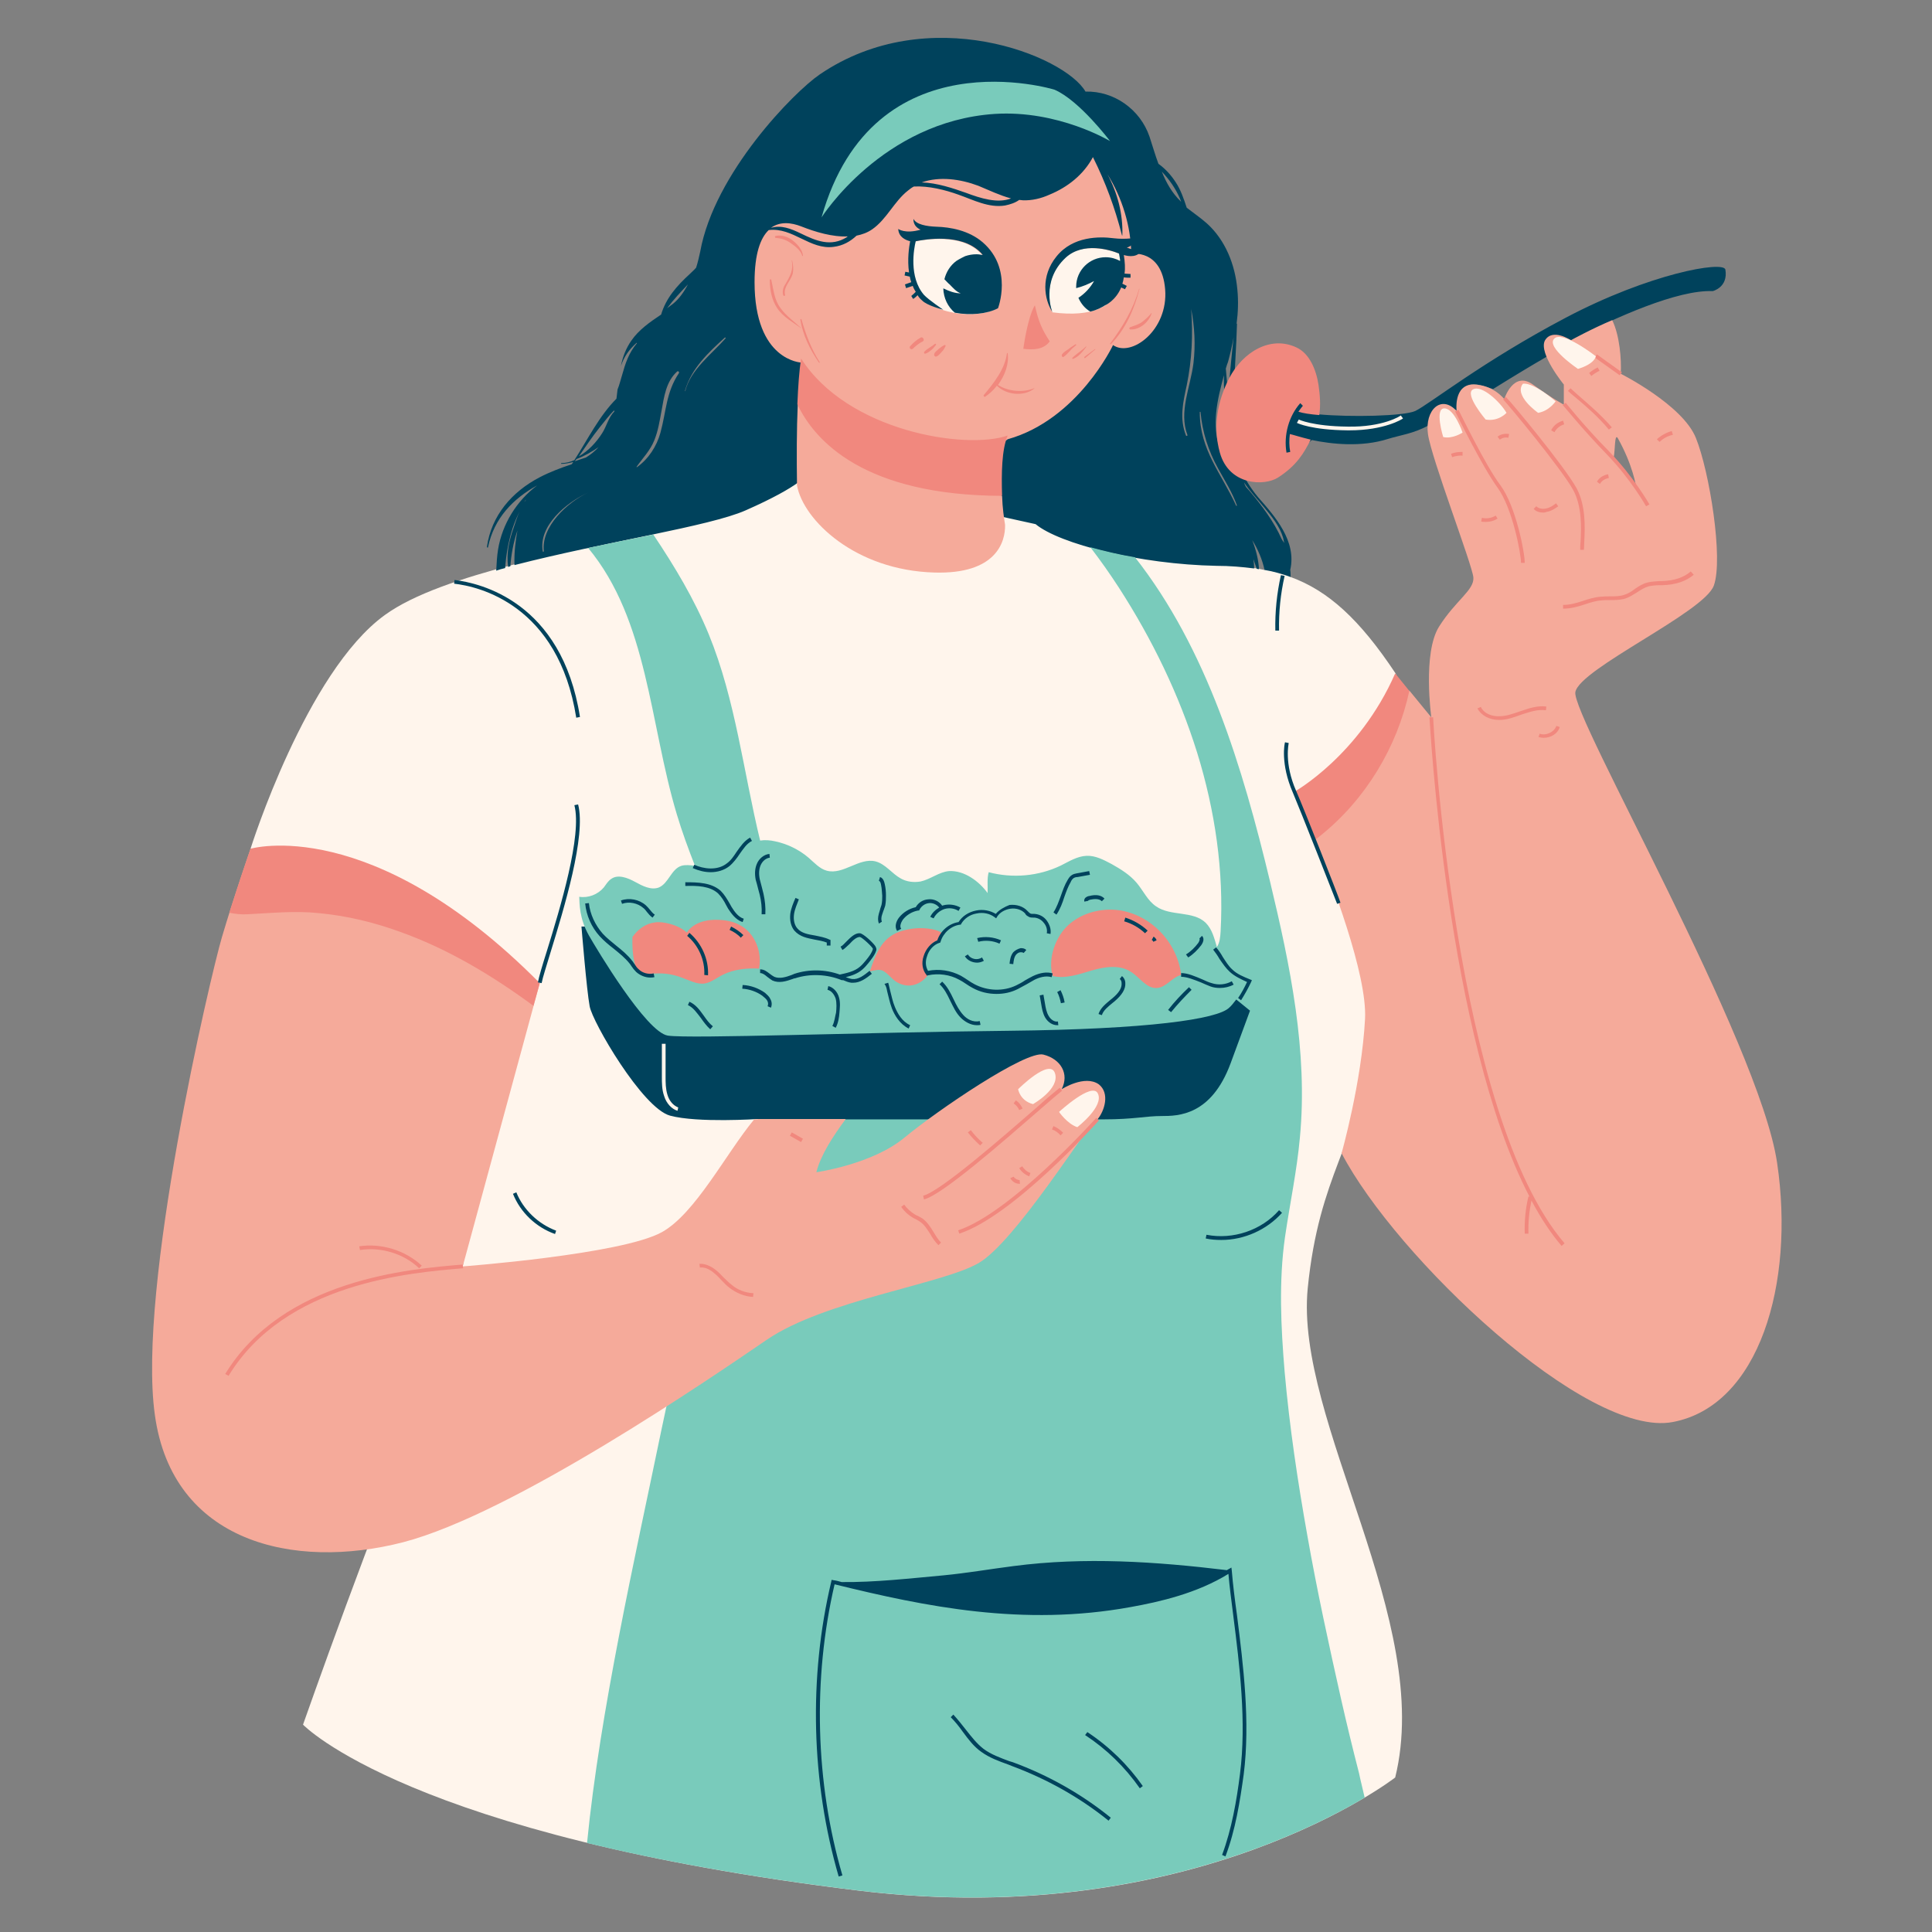 <svg xmlns="http://www.w3.org/2000/svg" xmlns:xlink="http://www.w3.org/1999/xlink" width="1080" zoomAndPan="magnify" viewBox="0 0 810 810" height="1080" preserveAspectRatio="xMidYMid meet" version="1.0"><rect x="0" y="0" width="810" height="810" fill="#808080" stroke="none"/><path fill="#fff5ec" d="M 433.559 208.668 C 443.547 216.941 476.32 228.332 508.469 228.957 C 514.086 229.113 520.797 237.539 525.793 238.164 C 527.195 238.32 528.602 238.633 530.008 238.945 C 533.441 238.32 538.121 236.762 541.086 241.91 C 556.852 247.684 569.961 259.547 585.098 282.332 C 585.098 282.332 605.699 335.863 579.324 350.066 C 579.324 350.066 580.105 399.383 574.641 439.805 C 569.18 480.223 553.105 491.773 548.266 540.152 C 542.805 595.871 601.172 679.52 584.941 745.227 C 584.941 745.227 501.914 809.836 360.207 792.668 C 171.363 769.727 127.043 723.062 127.043 723.062 C 127.043 723.062 158.254 634.262 177.297 590.875 C 196.336 547.332 198.051 495.988 199.926 472.734 C 201.797 449.48 193.215 441.207 193.215 441.207 C 193.215 441.207 133.91 361.613 105.035 355.84 C 105.035 355.84 128.289 281.707 161.375 257.828 C 173.395 249.09 193.684 242.379 215.688 236.605 C 255.797 219.594 293.723 212.258 308.859 205.547 C 332.582 194.934 336.953 180.574 336.953 180.574 Z M 433.559 208.668 " fill-opacity="1" fill-rule="nonzero"/><path fill="#00425c" d="M 718.066 122.051 C 703.395 121.426 677.488 132.977 658.762 142.652 C 656.266 141.402 650.023 138.906 648.148 142.652 C 647.523 143.746 648.461 147.801 648.773 149.363 C 641.75 153.422 635.039 157.477 625.988 163.098 C 624.426 162.629 619.902 161.066 618.027 161.066 C 612.41 161.066 611.16 166.219 611.004 169.496 C 611.004 170.277 611.629 171.836 611.004 172.305 C 606.48 169.184 599.926 172.617 598.832 178.391 C 592.59 181.824 586.969 182.449 581.977 184.008 C 570.738 187.598 558.254 186.195 549.984 184.477 C 547.953 186.195 545.926 187.91 543.895 189.629 C 542.648 190.719 541.555 191.656 540.152 192.281 C 538.746 192.906 537.031 193.219 535.625 192.594 C 534.219 191.969 533.129 190.562 532.66 189.004 C 532.191 187.441 532.191 185.883 532.191 184.32 C 532.348 180.887 532.66 177.297 533.906 174.02 C 535.312 170.742 537.652 167.934 540.152 165.281 C 540.93 164.5 541.711 163.723 542.805 163.254 C 544.207 162.629 546.082 162.785 547.328 163.879 C 549.828 165.75 549.672 169.34 551.23 171.836 C 551.543 172.461 552.324 172.93 552.637 173.398 C 552.637 173.555 552.637 173.711 552.793 173.711 C 566.215 174.957 588.531 174.488 593.371 172.305 C 599.457 169.34 621.617 151.547 656.578 133.133 C 691.535 114.715 722.438 109.254 723.371 113 C 724.621 120.492 718.066 122.051 718.066 122.051 Z M 480.223 388.613 L 531.879 414.676 C 531.879 414.676 532.191 433.25 524.074 455.254 C 515.961 477.258 501.289 488.027 494.422 488.027 C 487.555 488.027 354.43 495.832 341.477 495.832 L 320.41 469.145 L 317.754 469.145 C 317.754 469.145 292.473 470.859 280.926 467.738 C 269.375 464.617 248.305 428.41 247.215 421.855 C 245.965 415.301 243.781 388.457 243.781 388.457 L 480.223 388.457 Z M 284.355 464.305 C 282.328 463.523 280.613 461.652 279.832 459 C 279.051 456.504 279.051 453.848 279.051 451.352 L 279.051 437.617 L 277.492 437.617 L 277.492 451.352 C 277.492 454.004 277.492 456.812 278.426 459.469 C 279.363 462.59 281.547 464.93 284.047 465.711 Z M 540.93 238.945 C 541.086 239.883 541.086 240.973 541.086 241.91 C 537.652 240.66 533.906 239.57 530.164 238.945 C 529.227 234.574 527.352 230.207 525.012 226.461 C 526.574 230.516 527.664 234.73 527.82 238.633 C 527.508 238.633 527.195 238.477 526.887 238.477 C 526.418 237.07 525.949 235.824 525.48 234.418 C 525.637 235.512 525.793 236.762 525.793 237.852 C 525.793 238.008 525.793 238.164 525.793 238.32 C 520.797 237.695 515.648 237.227 510.031 237.227 C 477.879 236.605 444.168 228.02 434.18 219.75 L 338.512 198.68 C 338.512 198.68 336.328 203.52 312.605 213.973 C 297.469 220.684 253.926 227.082 215.688 236.918 C 215.531 231.453 216.156 226.461 216.938 222.402 C 215.219 227.395 214.285 232.859 213.973 237.383 C 213.66 237.539 213.348 237.539 213.035 237.695 C 212.254 232.078 213.348 226.93 215.375 221.152 C 216.156 218.969 216.781 216.629 217.871 214.441 C 213.191 223.34 212.098 233.641 211.785 238.164 C 210.539 238.477 209.289 238.789 208.039 239.258 C 208.195 236.293 208.352 233.172 208.82 230.363 C 210.539 219.75 216.625 209.918 225.207 203.52 C 215.219 208.98 207.105 217.25 204.605 229.426 C 204.605 229.738 204.141 229.582 204.141 229.27 C 206.012 216.16 214.594 206.172 226.301 200.086 C 230.516 197.898 235.039 196.184 239.723 194.621 C 239.879 194.309 240.191 193.996 240.348 193.688 C 238.629 194.152 236.914 194.465 235.352 194.465 C 235.195 194.465 235.195 194.152 235.352 194.152 C 237.227 194.152 239.098 193.688 240.816 192.906 C 246.434 184.164 251.27 174.332 258.449 167.156 C 258.605 165.906 258.762 164.5 258.918 163.254 C 259.699 161.379 260.168 159.352 260.793 157.32 C 262.195 152.328 263.602 147.957 267.035 143.902 C 267.035 143.902 267.035 143.746 266.879 143.746 C 263.758 146.555 261.727 149.363 260.324 153.422 C 261.102 149.52 262.508 145.93 264.691 142.809 C 267.812 138.281 272.496 135.004 277.18 131.883 C 279.207 125.016 283.734 119.867 289.195 114.871 C 290.133 113.938 291.066 113.156 291.848 112.219 C 292.629 109.879 293.098 107.535 293.566 105.508 C 299.496 72.578 332.895 38.555 343.664 31.219 C 389.234 0.164 446.512 23.418 455.094 38.398 C 467.113 38.086 478.035 45.891 481.938 57.285 C 483.188 61.027 484.277 64.93 485.684 68.676 C 488.492 70.707 490.832 73.203 492.863 76.324 C 495.047 79.602 496.297 83.348 497.543 87.094 C 500.355 89.277 503.32 91.305 505.973 93.648 C 513.773 100.672 517.832 110.969 518.77 121.426 C 519.238 126.109 519.082 130.945 518.457 135.629 C 518.457 135.629 518.613 135.785 518.613 135.785 C 518.145 154.512 515.492 173.863 518.926 192.438 C 519.082 193.219 519.238 193.84 519.395 194.621 C 521.109 199.461 523.762 203.984 527.508 208.512 C 534.531 216.473 543.738 226.93 540.93 238.945 Z M 220.527 209.449 C 220.215 209.762 219.902 210.23 219.746 210.539 C 219.902 210.23 220.215 210.074 220.371 209.762 C 220.527 209.605 220.527 209.449 220.527 209.449 Z M 246.277 206.641 C 237.539 210.695 225.676 220.375 227.551 231.141 C 227.551 231.453 228.016 231.297 228.016 231.141 C 226.77 220.84 237.848 210.695 246.277 206.641 C 246.434 206.641 246.434 206.484 246.277 206.641 Z M 250.961 187.441 C 248.305 189.316 245.027 191.188 241.75 192.438 C 241.438 192.75 241.281 193.062 240.973 193.375 C 242.531 192.906 244.094 192.281 245.652 191.812 C 247.684 190.562 249.398 189.16 250.961 187.441 Z M 257.516 171.992 C 255.328 174.176 253.457 176.676 251.426 179.172 C 248.305 183.074 245.496 187.285 242.688 191.344 C 246.746 189.004 250.18 185.258 252.52 181.512 C 254.238 178.859 255.172 174.801 257.516 172.617 C 257.516 172.305 257.516 172.148 257.516 171.992 Z M 279.676 129.23 C 280.457 128.605 281.391 127.98 282.172 127.355 C 284.668 125.328 286.699 122.52 288.414 119.242 C 285.449 122.363 282.328 125.641 279.676 129.23 Z M 283.891 155.762 C 279.207 159.977 278.426 166.375 277.336 172.305 C 276.555 176.52 275.93 180.574 274.367 184.477 C 272.652 188.848 269.531 191.969 266.879 195.715 C 266.879 195.715 266.879 195.871 267.035 195.871 C 271.871 192.438 275.305 187.133 276.867 181.512 C 279.363 172.461 279.207 164.5 284.668 156.387 C 284.824 155.762 284.203 155.449 283.891 155.762 Z M 303.867 141.559 C 296.844 147.957 289.82 154.512 287.168 163.879 C 287.168 164.031 287.324 164.031 287.324 163.879 C 289.508 154.98 298.402 148.426 304.18 141.871 C 304.332 141.559 304.023 141.402 303.867 141.559 Z M 513.93 154.512 C 514.242 158.102 514.555 161.691 514.867 165.281 C 515.648 157.32 516.273 149.363 517.207 141.402 C 516.586 144.836 515.805 148.27 514.867 151.703 C 514.555 152.484 514.242 153.422 513.93 154.512 Z M 511.434 188.066 C 512.215 190.41 513.465 192.594 514.867 194.621 C 513.465 187.598 513.621 180.73 514.086 173.711 C 513.465 168.246 512.996 162.785 513.152 157.32 C 510.344 167.621 507.844 178.234 511.434 188.066 Z M 495.203 84.594 C 495.047 84.125 494.891 83.816 494.734 83.348 C 492.863 78.977 490.211 75.23 487.09 71.953 C 488.961 76.637 491.457 81.004 495.047 84.438 C 494.891 84.438 495.047 84.438 495.203 84.594 Z M 499.418 129.543 C 499.418 129.387 499.262 129.387 499.418 129.543 C 500.199 140.312 499.73 150.922 497.543 161.535 C 495.984 168.715 494.422 175.426 497.23 182.605 C 497.387 182.918 497.855 182.762 497.855 182.449 C 494.109 172.617 499.105 162.316 500.355 152.328 C 501.289 144.523 500.82 137.035 499.418 129.543 Z M 518.613 211.945 C 516.586 206.328 513.465 201.488 510.652 196.34 C 506.598 189.004 504.098 181.199 503.32 172.773 C 503.32 172.617 503.008 172.617 503.008 172.773 C 503.008 188.691 512.059 198.367 518.301 212.102 C 518.457 212.102 518.613 211.945 518.613 211.945 Z M 538.434 227.707 C 538.277 226.93 538.121 226.305 537.965 225.523 C 536.562 220.684 533.129 216.473 530.008 212.727 C 527.195 209.293 524.074 206.016 521.578 202.27 C 521.734 202.895 522.047 203.52 522.359 204.141 C 522.828 204.609 523.297 205.234 523.766 205.703 C 529.07 211.945 534.062 218.656 537.34 225.992 C 537.652 226.617 538.121 227.082 538.434 227.707 Z M 538.434 227.707 " fill-opacity="1" fill-rule="nonzero"/><path fill="#79cbbb" d="M 572.145 753.652 C 543.738 770.508 469.453 805.781 360.363 792.668 C 314.168 787.051 276.555 780.027 246.121 772.691 C 251.582 717.289 266.254 652.988 277.18 600.082 C 282.484 574.645 288.57 549.207 299.496 525.797 C 305.738 512.375 313.699 499.578 317.754 485.219 C 319.16 479.91 320.098 474.605 320.566 469.301 L 462.586 469.301 C 475.539 469.301 480.223 467.895 487.09 467.895 C 493.953 467.895 507.844 467.738 515.961 445.734 C 524.074 423.727 524.074 423.727 524.074 423.727 L 518.301 419.047 C 517.207 420.449 516.273 421.699 515.336 422.48 C 510.496 427.316 481.312 431.531 423.258 432.156 C 362.391 432.781 289.039 435.59 279.988 434.184 C 270.938 432.781 250.023 397.664 246.902 392.203 C 242.844 385.023 243 378.938 242.844 375.973 C 246.59 376.598 250.648 375.035 253.145 372.07 C 254.082 370.82 254.859 369.418 256.266 368.48 C 259.074 366.453 263.133 368.012 266.254 369.73 C 269.375 371.445 272.965 373.32 276.242 372.07 C 280.301 370.352 281.391 364.422 285.605 363.02 C 286.543 362.707 287.48 362.707 288.414 362.707 C 289.352 362.707 290.445 362.863 291.379 363.02 C 288.57 355.84 285.918 348.66 283.734 341.324 C 272.34 303.402 271.715 260.016 246.59 229.738 C 256.109 227.707 265.316 225.836 273.902 224.117 C 282.797 237.383 291.066 251.117 297.156 265.945 C 308.391 293.414 311.668 323.535 318.691 352.406 C 320.723 352.094 322.906 352.25 324.934 352.719 C 330.086 353.809 334.922 356.152 338.98 359.586 C 341.32 361.613 343.664 364.266 346.629 365.047 C 353.496 366.918 360.207 359.43 367.074 361.145 C 371.285 362.238 373.941 366.297 377.684 368.324 C 380.184 369.73 383.148 370.043 385.957 369.574 C 390.172 368.637 393.762 365.516 397.973 365.203 C 404.215 364.891 410.461 369.418 414.047 374.41 C 414.203 371.602 413.738 368.48 414.516 365.672 C 424.504 368.324 435.43 367.387 444.793 362.863 C 448.227 361.145 451.66 358.961 455.562 358.805 C 459.309 358.648 462.742 360.52 466.02 362.238 C 469.922 364.422 473.668 366.762 476.477 370.043 C 479.285 373.32 481.156 377.688 484.746 380.031 C 490.832 384.242 500.199 381.746 505.504 386.895 C 508.156 389.551 509.094 393.297 510.188 397.039 C 511.434 395.168 511.59 392.828 511.746 390.484 C 513.152 365.203 509.406 339.766 501.914 315.574 C 494.266 291.07 483.031 267.973 469.141 246.438 C 465.395 240.66 461.336 234.887 457.125 229.426 C 462.742 230.984 469.141 232.547 475.852 233.641 C 506.129 272.188 520.953 321.66 532.504 369.73 C 540.93 404.844 548.422 440.895 544.988 476.945 C 543.738 490.836 540.773 504.727 538.746 518.617 C 536.094 537.188 537.027 556.383 538.59 575.113 C 540.617 598.055 544.051 620.996 548.109 643.781 C 552.168 666.879 557.16 689.664 562.312 712.609 C 564.652 722.906 567.148 733.207 569.805 743.508 C 570.426 746.629 571.363 750.062 572.145 753.652 Z M 344.441 91.148 C 344.441 91.148 369.883 50.883 417.016 47.762 C 443.703 46.047 465.395 59.156 465.395 59.156 C 465.395 59.156 452.598 42.145 442.141 37.617 C 442.297 37.617 366.137 14.211 344.441 91.148 Z M 344.441 91.148 " fill-opacity="1" fill-rule="nonzero"/><path fill="#f5aa9a" d="M 460.246 469.145 C 459.777 469.77 459.152 470.234 458.684 470.547 C 455.406 472.578 425.598 520.645 410.305 529.543 C 395.008 538.438 345.691 545.148 321.5 561.691 C 297.312 578.234 215.062 634.574 169.023 646.59 C 122.984 658.453 72.262 646.59 64.926 593.215 C 57.438 539.84 88.336 408.902 93.02 392.984 C 97.703 377.062 105.035 355.84 105.035 355.84 C 105.035 355.84 169.805 375.66 226.301 412.18 L 193.996 530.945 C 193.996 530.945 260.637 525.953 277.492 516.586 C 291.535 508.785 304.332 483.656 316.195 469.301 C 317.289 469.301 318.066 469.145 318.066 469.145 L 354.586 469.145 C 349.281 476.324 344.133 484.125 342.258 491.461 C 342.258 491.461 365.824 488.184 379.402 476.789 C 392.98 465.555 430.125 440.27 437.457 442.145 C 444.793 444.016 448.383 450.258 445.105 456.656 C 445.105 456.656 454.781 450.414 460.711 454.629 C 465.395 458.375 463.055 465.711 460.246 469.145 Z M 658.605 142.652 C 658.605 142.652 667.031 137.969 675.93 134.223 C 679.051 140.621 679.832 150.609 679.52 156.699 C 679.52 156.699 705.582 169.809 711.043 183.699 C 716.664 197.586 722.594 234.262 718.535 245.5 C 714.477 256.738 662.352 280.305 660.477 290.137 C 658.605 299.969 737.574 436.836 745.066 487.559 C 752.559 538.125 737.574 589.316 701.367 596.184 C 665.16 603.203 585.098 526.887 562.469 483.5 C 562.469 483.5 570.895 453.691 572.301 427.16 C 573.238 408.746 558.566 369.887 549.516 347.879 C 545.613 338.359 553.727 335.082 553.727 335.082 C 553.727 335.082 569.805 330.555 584.941 296.066 L 590.871 289.512 L 600.082 300.746 C 600.082 300.746 596.336 273.746 603.359 262.668 C 610.379 251.586 618.184 247.371 617.715 242.066 C 617.246 236.762 600.082 192.125 598.676 181.98 C 597.27 171.836 604.293 165.281 610.691 172.305 C 610.691 172.305 609.289 161.223 617.715 161.223 C 625.988 161.223 630.668 167.309 630.668 167.309 C 630.668 167.309 634.414 155.293 642.688 161.223 C 651.113 167.309 655.641 169.652 655.641 169.652 L 655.641 161.223 C 655.641 161.223 645.027 148.27 647.68 142.809 C 650.801 137.344 658.605 142.652 658.605 142.652 M 676.555 191.656 L 685.918 203.984 C 685.918 203.984 684.668 195.09 678.27 183.699 C 676.863 181.355 677.176 189.16 676.555 191.656 Z M 404.996 80.848 C 411.238 83.191 418.262 85.375 423.883 83.191 C 419.199 81.941 414.672 79.758 410.148 77.883 C 402.656 75.074 393.918 73.828 386.426 76.48 C 392.824 76.637 399.691 78.977 404.996 80.848 Z M 335.703 97.859 C 342.102 100.98 348.344 103.637 355.055 99.422 C 355.211 99.266 355.367 99.109 355.523 99.109 C 348.969 99.422 341.789 97.238 335.859 94.895 C 331.801 93.336 327.121 92.711 323.219 95.52 C 327.586 94.27 331.488 95.832 335.703 97.859 Z M 488.492 121.27 C 487.09 104.258 474.289 106.445 474.289 106.445 C 474.133 94.895 470.547 83.035 464.301 73.047 C 468.516 80.848 470.855 89.746 470.547 98.641 C 470.547 98.797 470.391 98.797 470.391 98.641 C 467.422 87.094 463.523 76.48 458.215 65.867 C 454.312 73.203 447.602 78.508 439.957 81.629 C 436.523 83.191 432.621 84.125 428.875 83.973 C 428.406 83.973 427.781 83.816 427.312 83.816 C 425.598 85.062 423.57 85.688 421.383 86.156 C 414.516 87.25 408.117 83.816 401.875 81.629 C 396.258 79.602 389.391 77.883 383.148 78.195 C 382.211 78.664 381.43 79.289 380.652 79.914 C 374.875 84.438 371.754 91.93 365.668 96.145 C 363.641 97.547 361.453 98.328 359.113 98.797 C 356.461 101.293 353.34 103.012 349.594 103.48 C 339.605 104.883 332.426 95.207 322.281 96.457 C 318.848 99.734 316.352 106.289 316.352 118.305 C 316.352 151.391 336.016 152.016 336.016 152.016 C 341.633 162.004 343.195 166.688 334.453 169.652 C 333.988 179.953 333.988 191.969 334.145 203.52 C 336.797 218.031 358.488 239.102 391.73 240.039 C 417.637 240.816 421.539 227.238 421.383 220.062 C 420.914 217.094 420.293 212.883 420.137 208.043 C 407.027 196.34 416.391 188.535 422.477 184.164 C 451.973 175.895 466.645 144.68 466.645 144.68 C 474.289 149.988 489.898 138.438 488.492 121.27 Z M 488.492 121.27 " fill-opacity="1" fill-rule="nonzero"/><path fill="#f1887e" d="M 549.516 184.32 C 546.707 189.941 543.586 195.246 535.781 200.242 C 530.164 203.828 515.336 203.676 511.434 189.785 C 508.469 179.172 510.344 168.246 515.336 158.57 C 521.109 147.488 532.66 140.621 543.43 145.617 C 549.047 148.113 551.855 155.137 552.793 161.379 C 553.418 165.75 553.727 169.809 553.105 174.02 C 549.359 173.711 546.238 173.242 544.363 172.617 C 544.988 171.68 545.613 170.898 546.238 170.121 L 545.145 169.027 C 540.309 174.488 538.121 182.449 539.371 189.785 L 540.93 189.473 C 540.461 186.977 540.461 184.477 540.773 181.98 C 541.711 182.137 544.988 183.23 549.516 184.32 Z M 94.426 576.051 L 95.828 576.828 C 119.551 537.812 171.832 533.598 194.152 531.727 L 193.996 530.164 C 171.363 532.039 118.613 536.406 94.426 576.051 Z M 444.324 456.035 L 445.262 457.281 C 443.859 458.375 440.27 461.496 435.586 465.555 C 420.293 478.82 394.852 501.137 387.363 502.855 L 387.051 501.293 C 394.227 499.578 420.449 476.633 434.648 464.305 C 439.332 460.09 442.922 457.125 444.324 456.035 Z M 459.621 468.676 L 460.711 469.77 C 459.309 471.328 424.66 509.875 402.188 517.211 L 401.719 515.809 C 423.883 508.473 459.309 468.988 459.621 468.676 Z M 679.051 157.32 C 673.742 153.578 668.594 149.832 668.594 149.832 L 669.531 148.582 C 669.531 148.582 674.68 152.328 679.988 156.074 Z M 657.355 163.879 L 658.449 162.785 C 658.918 163.254 660.164 164.344 661.727 165.75 C 665.473 169.027 671.246 173.867 675.773 179.172 L 674.523 180.109 C 670.152 174.801 664.535 169.965 660.789 166.844 C 659.074 165.438 657.98 164.5 657.355 163.879 Z M 673.586 190.41 C 663.289 179.797 655.328 169.809 655.172 169.809 L 656.422 168.871 C 656.578 169.027 664.379 178.859 674.68 189.316 C 684.98 199.93 691.535 211.477 691.535 211.477 L 690.129 212.258 C 690.129 212.258 683.73 200.863 673.586 190.41 Z M 659.543 205.391 C 654.859 196.809 632.387 169.652 630.199 167.465 L 631.293 166.375 C 633.48 168.402 655.953 195.559 660.945 204.609 C 664.848 211.789 664.535 220.84 664.223 226.93 C 664.223 228.332 664.066 229.426 664.066 230.516 L 662.508 230.516 C 662.508 229.426 662.508 228.332 662.664 226.93 C 662.977 221.152 663.289 212.258 659.543 205.391 Z M 627.859 204.453 C 621.461 195.715 610.535 173.398 610.07 172.461 L 611.473 171.836 C 611.629 171.992 622.711 195.09 629.109 203.52 C 635.508 212.258 639.254 231.453 639.254 235.98 L 637.691 235.98 C 637.691 232.078 634.102 213.039 627.859 204.453 Z M 710.105 240.973 C 706.984 243.629 702.617 245.188 696.996 245.344 C 696.688 245.344 696.219 245.344 695.906 245.344 C 694.344 245.344 692.785 245.5 691.223 245.812 C 689.508 246.281 688.102 247.215 686.387 248.309 C 684.824 249.246 683.266 250.34 681.391 250.961 C 679.207 251.586 677.02 251.586 674.836 251.586 C 673.586 251.586 672.34 251.586 671.246 251.742 C 668.906 251.898 666.566 252.68 664.223 253.461 C 661.414 254.395 658.449 255.176 655.484 255.176 C 655.484 255.176 655.328 255.176 655.328 255.176 L 655.328 253.617 C 658.137 253.617 660.945 252.836 663.754 251.898 C 666.098 251.117 668.594 250.34 671.09 250.184 C 672.34 250.027 673.586 250.027 674.836 250.027 C 677.02 250.027 679.051 250.027 680.922 249.402 C 682.484 248.934 684.043 247.996 685.449 246.906 C 687.008 245.812 688.727 244.719 690.598 244.25 C 692.316 243.781 694.031 243.781 695.594 243.629 C 695.906 243.629 696.375 243.629 696.684 243.629 C 701.992 243.473 706.051 242.066 708.859 239.57 Z M 695.75 185.258 L 694.656 184.164 C 696.375 182.605 698.559 181.355 700.898 180.73 L 701.367 182.293 C 699.184 182.762 697.309 183.852 695.75 185.258 Z M 667.188 157.633 L 666.254 156.387 C 667.344 155.449 668.594 154.668 669.844 154.043 L 670.621 155.449 C 669.375 156.074 668.281 156.699 667.188 157.633 Z M 674.211 198.836 L 674.523 200.398 C 672.965 200.707 671.559 201.488 670.777 202.895 L 669.531 201.957 C 670.465 200.242 672.34 199.148 674.211 198.836 Z M 651.738 181.199 L 650.332 180.422 C 651.27 178.391 653.145 176.988 655.328 176.363 L 655.797 177.922 C 654.078 178.391 652.52 179.641 651.738 181.199 Z M 647.055 214.91 C 645.496 214.91 643.934 214.441 643 213.352 L 644.09 212.258 C 645.027 213.195 646.59 213.508 648.148 213.195 C 649.867 212.883 651.426 211.789 652.363 211.008 L 653.301 212.258 C 652.207 213.039 650.488 214.285 648.461 214.598 C 647.992 214.754 647.523 214.91 647.055 214.91 Z M 628.797 184.32 L 627.859 183.074 C 629.266 181.98 630.98 181.668 632.699 181.98 L 632.387 183.543 C 631.137 183.23 629.891 183.543 628.797 184.32 Z M 623.023 218.812 C 622.398 218.812 621.617 218.812 620.992 218.656 L 621.305 217.094 C 623.18 217.562 625.363 217.25 627.078 216.16 L 627.859 217.406 C 626.457 218.344 624.738 218.812 623.023 218.812 Z M 608.82 191.656 L 608.352 190.254 C 609.914 189.629 611.473 189.473 613.191 189.473 L 613.191 191.031 C 611.785 190.875 610.227 191.188 608.82 191.656 Z M 495.203 408.746 C 491.457 409.684 488.961 413.895 485.215 414.207 C 480.688 414.676 477.879 409.684 473.977 407.34 C 469.297 404.375 463.055 405.312 457.746 406.871 C 452.441 408.434 446.824 410.461 441.359 409.215 C 439.176 402.035 442.453 392.672 448.07 387.676 C 453.691 382.684 461.648 380.652 468.984 381.59 C 482.562 383.461 493.645 395.168 495.203 408.746 Z M 375.656 411.555 C 373.785 410.305 372.535 408.434 370.508 407.184 C 368.789 406.094 366.762 406.871 364.73 407.184 C 366.605 401.566 368.789 395.48 373.629 392.359 C 375.031 391.422 376.438 390.797 377.996 390.328 C 382.055 389.082 386.426 388.77 390.641 389.551 C 392.355 389.863 393.918 390.328 395.32 391.422 C 394.383 392.516 393.762 393.762 393.449 395.012 C 388.453 396.727 385.488 404.062 388.609 408.277 C 388.922 408.277 389.078 408.121 389.391 408.121 C 389.391 408.277 389.234 408.434 389.234 408.434 C 387.828 410.617 385.645 412.336 382.992 412.961 C 380.496 413.582 377.84 412.961 375.656 411.555 Z M 318.223 406.094 C 313.23 405.781 307.609 406.406 303.242 408.59 C 300.59 409.84 298.246 411.867 295.438 412.336 C 292.16 412.805 288.883 410.93 285.762 409.84 C 282.484 408.59 278.895 407.965 275.305 408.121 C 272.965 408.121 270.625 408.59 268.438 408.121 C 267.348 407.965 266.879 406.562 266.566 405.625 C 265.316 401.723 265.004 397.039 265.16 392.828 C 267.348 389.707 270.625 387.207 274.523 386.738 C 276.398 386.43 278.426 386.738 280.301 387.207 C 282.953 387.832 285.918 389.082 287.945 390.953 C 290.758 386.738 296.375 385.336 301.523 385.648 C 304.645 385.805 307.766 386.43 310.422 387.988 C 316.508 391.266 319.629 399.227 318.223 406.094 Z M 600.859 300.746 C 600.859 302.465 609.758 467.426 655.953 521.27 L 654.703 522.363 C 650.176 517.055 645.965 510.656 642.062 503.32 C 641.125 507.848 640.656 512.531 640.812 517.211 L 639.254 517.211 C 639.098 511.906 639.566 506.754 640.812 501.605 L 641.281 501.762 C 606.48 434.965 599.457 302.309 599.301 300.746 Z M 620.836 296.379 C 622.242 299.344 625.832 300.434 628.641 300.277 C 631.605 300.277 634.414 299.188 637.223 298.25 L 638.16 297.938 C 641.281 296.848 644.871 295.754 648.305 296.223 L 648.148 297.781 C 644.871 297.312 641.594 298.406 638.629 299.344 L 637.691 299.656 C 634.727 300.746 631.762 301.84 628.641 301.84 C 628.641 301.84 628.484 301.84 628.484 301.84 C 624.426 301.84 620.992 299.969 619.434 297 Z M 647.211 309.332 C 646.434 309.332 645.809 309.176 645.027 309.02 L 645.496 307.613 C 648.148 308.551 651.582 306.988 652.52 304.336 L 653.922 304.805 C 653.145 307.613 650.176 309.332 647.211 309.332 Z M 410.926 480.223 C 409.055 478.508 407.34 476.789 405.777 474.762 L 407.027 473.824 C 408.43 475.699 410.148 477.57 412.02 479.133 Z M 427.312 489.746 L 428.562 488.965 C 429.344 490.211 430.594 491.305 431.996 491.773 L 431.527 493.176 C 429.812 492.555 428.25 491.305 427.312 489.746 Z M 427.469 494.738 L 427.625 496.301 C 427.469 496.301 427.469 496.301 427.316 496.301 C 425.754 496.301 424.348 495.363 423.57 493.957 L 424.973 493.332 C 425.441 494.113 426.535 494.738 427.469 494.738 Z M 306.676 538.594 C 309.172 540.777 312.449 542.027 315.883 542.184 L 315.727 543.742 C 312.137 543.586 308.547 542.027 305.738 539.84 C 304.488 538.906 303.555 537.812 302.461 536.719 C 301.68 535.941 300.898 535.004 299.965 534.223 C 298.402 532.82 296.062 531.102 293.41 531.414 L 293.254 529.852 C 296.375 529.699 299.184 531.57 300.898 533.129 C 301.836 533.91 302.617 534.848 303.398 535.629 C 304.488 536.562 305.426 537.656 306.676 538.594 Z M 427.312 465.398 C 426.848 464.305 426.066 463.367 424.973 462.59 L 425.91 461.34 C 427.16 462.121 428.094 463.367 428.719 464.773 Z M 441.047 473.512 L 441.672 472.109 C 443.234 472.734 444.637 473.824 445.73 474.918 L 444.637 476.012 C 443.703 474.918 442.453 473.98 441.047 473.512 Z M 331.957 474.762 L 336.641 477.414 L 335.859 478.82 L 331.176 476.168 Z M 391.418 516.586 C 392.355 518.148 393.293 519.711 394.539 520.957 L 393.449 522.051 C 392.043 520.645 390.949 519.086 390.016 517.367 C 388.766 515.496 387.672 513.621 385.957 512.375 C 385.332 511.906 384.707 511.594 383.93 511.125 C 383.461 510.969 382.992 510.656 382.68 510.5 C 380.805 509.41 379.09 507.848 377.84 505.977 L 379.09 505.039 C 380.184 506.598 381.742 508.004 383.461 509.098 C 383.93 509.41 384.238 509.566 384.707 509.723 C 385.488 510.188 386.27 510.5 386.895 510.969 C 388.922 512.531 390.172 514.559 391.418 516.586 Z M 429.031 146.242 C 429.031 146.242 430.746 133.133 433.871 127.98 C 435.43 135.16 437.148 138.594 440.113 143.121 C 437.457 146.711 433.09 146.711 429.031 146.242 Z M 391.73 148.27 C 392.043 147.488 392.98 146.867 393.605 146.242 C 394.383 145.617 395.008 145.148 395.945 144.68 C 396.258 144.523 396.57 144.836 396.414 145.148 C 395.945 146.086 395.633 146.711 394.852 147.488 C 394.227 148.113 393.605 149.051 392.824 149.363 C 392.043 149.832 391.418 149.051 391.73 148.27 Z M 387.516 147.488 C 388.766 146.086 390.484 145.461 391.887 144.211 C 392.199 143.902 392.668 144.367 392.355 144.68 C 391.73 145.461 391.105 146.242 390.328 146.867 C 389.547 147.488 388.922 147.957 387.984 148.27 C 387.516 148.426 387.207 147.801 387.516 147.488 Z M 381.586 145.148 C 382.836 143.746 384.238 142.496 385.957 141.559 C 386.895 140.934 387.828 142.652 386.895 143.121 C 385.332 143.902 383.93 144.992 382.68 146.242 C 381.898 146.867 380.961 145.773 381.586 145.148 Z M 454.781 149.52 C 456.188 148.426 457.59 147.488 458.996 146.398 C 459.152 146.242 459.309 146.555 459.152 146.555 C 457.746 147.645 456.5 148.895 455.094 149.988 C 454.781 150.457 454.312 149.832 454.781 149.52 Z M 449.633 149.988 C 451.348 148.27 453.535 147.023 455.25 145.305 C 455.406 145.148 455.562 145.305 455.406 145.461 C 453.848 147.488 452.285 149.52 449.945 150.457 C 449.789 150.609 449.32 150.301 449.633 149.988 Z M 445.262 148.582 C 445.887 147.645 446.98 147.023 447.914 146.398 C 448.852 145.617 449.945 144.992 450.879 144.367 C 451.035 144.211 451.348 144.523 451.191 144.68 C 450.258 145.461 449.32 146.242 448.539 147.18 C 447.758 147.957 446.98 148.895 446.043 149.52 C 445.418 150.145 444.949 149.051 445.262 148.582 Z M 465.395 144.055 C 470.699 137.035 475.07 129.699 477.566 121.113 C 477.566 120.957 477.723 121.113 477.723 121.113 C 475.539 129.699 471.949 137.812 465.863 144.211 C 465.551 144.523 465.238 144.211 465.395 144.055 Z M 473.824 137.191 C 475.539 136.566 477.254 136.098 478.816 135.004 C 480.223 133.914 481.625 132.664 482.719 131.258 C 482.719 131.258 482.875 131.258 482.875 131.258 C 481.781 134.848 478.035 138.281 473.977 138.125 C 473.355 138.125 473.355 137.344 473.824 137.191 Z M 336.016 133.914 C 337.887 140.312 340.074 146.242 343.664 151.859 C 343.82 152.016 343.508 152.172 343.352 152.016 C 339.605 146.555 336.641 140.621 335.547 134.066 C 335.547 133.758 336.016 133.602 336.016 133.914 Z M 336.172 137.812 C 332.582 135.16 328.367 132.977 325.871 129.23 C 323.531 125.797 322.75 121.426 322.75 117.367 C 322.75 117.059 323.219 116.902 323.375 117.367 C 324.309 121.426 324.621 125.797 327.277 129.23 C 329.461 132.352 333.207 135.004 336.172 137.812 C 336.328 137.656 336.172 137.812 336.172 137.812 Z M 325.09 98.953 C 327.742 98.328 330.555 99.266 332.738 101.137 C 334.453 102.543 336.484 104.883 336.641 107.227 C 336.641 107.379 336.328 107.379 336.328 107.227 C 335.859 105.195 333.52 103.324 331.957 102.23 C 329.93 100.672 327.742 99.891 325.09 99.734 C 324.934 99.578 324.777 99.109 325.09 98.953 Z M 332.27 115.027 C 331.332 117.992 328.367 120.336 329.148 123.613 C 329.305 124.078 328.523 124.234 328.367 123.77 C 327.898 122.051 328.367 120.492 329.305 119.086 C 331.176 115.809 332.738 113.312 331.957 109.254 C 331.957 109.098 332.113 109.098 332.113 109.254 C 332.582 111.125 332.738 113.156 332.27 115.027 Z M 412.488 165.594 C 416.547 160.754 421.383 154.668 422.164 148.113 C 422.164 147.957 422.477 147.957 422.477 148.113 C 423.102 152.797 421.227 157.477 418.418 161.379 C 422.633 164.188 429.031 164.656 433.559 162.785 C 433.715 162.785 433.715 162.941 433.559 162.941 C 429.188 166.375 421.852 165.594 417.949 161.691 C 416.547 163.566 414.828 165.125 412.957 166.375 C 412.645 166.531 412.176 165.906 412.488 165.594 Z M 420.137 207.887 C 362.391 207.73 341.633 184.945 334.297 169.496 C 334.609 162.004 335.078 155.293 335.859 150.301 C 355.367 180.887 404.84 188.691 422.477 182.605 C 419.98 188.535 419.824 198.367 420.137 207.887 Z M 150.922 524.078 L 150.609 522.52 C 159.973 521.113 169.961 524.234 176.828 530.633 L 175.734 531.727 C 169.336 525.641 159.816 522.676 150.922 524.078 Z M 226.301 412.18 L 223.648 421.699 C 206.48 409.059 188.062 397.977 168.086 390.797 C 157.008 386.738 145.457 383.93 133.754 382.84 C 123.453 381.746 113.777 382.84 103.633 383.309 C 101.137 383.461 98.637 383.152 96.141 382.684 C 100.355 369.262 105.035 355.84 105.035 355.84 C 105.035 355.84 155.602 340.855 226.301 412.18 Z M 584.941 282.332 L 590.871 289.668 C 585.723 313.391 572.457 335.238 553.574 350.375 C 552.793 351 552.012 351.625 551.23 352.094 C 546.395 340.23 542.648 331.961 542.648 331.961 C 542.648 331.961 569.805 316.824 584.941 282.332 Z M 584.941 282.332 " fill-opacity="1" fill-rule="nonzero"/><path fill="#fff5ec" d="M 652.207 168.246 C 652.207 168.246 649.555 172.305 644.871 173.086 C 644.871 173.086 634.57 165.906 638.473 160.91 C 638.473 160.91 642.062 159.664 652.207 168.246 Z M 564.965 178.859 C 550.297 178.703 544.52 175.895 544.52 175.895 L 543.738 177.297 C 544.051 177.453 549.828 180.266 564.965 180.422 C 565.277 180.422 565.434 180.422 565.746 180.422 C 580.414 180.422 587.906 175.738 588.219 175.426 L 587.281 174.176 C 587.281 174.332 579.793 179.172 564.965 178.859 Z M 669.062 149.363 C 669.062 149.363 668.75 152.484 661.57 154.668 C 661.57 154.668 648.148 145.617 651.582 142.027 C 654.859 138.281 669.062 149.363 669.062 149.363 Z M 631.605 173.086 C 631.605 173.086 628.328 176.832 622.867 175.895 C 622.867 175.895 613.812 165.281 617.559 163.254 C 621.305 161.223 629.109 168.715 631.605 173.086 Z M 613.191 181.355 C 613.191 181.355 608.977 184.164 605.074 183.23 C 605.074 183.23 601.328 171.211 605.543 171.211 C 609.758 171.211 613.191 181.355 613.191 181.355 Z M 442.297 449.945 C 444.48 456.504 433.09 462.902 433.09 462.902 C 427.625 461.496 426.848 456.656 426.848 456.656 C 426.848 456.656 440.113 443.391 442.297 449.945 Z M 460.246 458.375 C 463.055 463.836 451.66 472.578 451.66 472.578 C 447.445 471.172 444.012 466.18 444.012 466.18 C 444.012 466.18 457.746 453.535 460.246 458.375 Z M 410.77 105.82 C 420.137 115.027 418.105 129.23 418.105 129.23 C 409.211 134.066 389.391 132.039 384.395 121.426 C 381.742 115.809 381.273 108.16 382.836 101.449 C 382.836 101.449 401.406 96.613 410.77 105.82 Z M 470.234 106.758 C 470.855 110.348 475.695 135.473 441.203 130.945 C 441.203 130.945 435.898 117.992 446.668 108.004 C 455.562 99.891 470.234 106.758 470.234 106.758 Z M 470.234 106.758 " fill-opacity="1" fill-rule="nonzero"/><path fill="#00425c" d="M 495.203 409.527 L 495.203 407.965 C 498.012 407.965 501.133 409.371 504.098 410.617 C 505.504 411.242 506.754 411.867 508 412.18 C 510.809 413.117 513.93 412.805 516.43 411.398 L 517.207 412.805 C 515.492 413.738 513.465 414.207 511.434 414.207 C 510.188 414.207 508.781 414.051 507.531 413.582 C 506.285 413.117 504.879 412.492 503.477 411.867 C 500.664 410.773 497.699 409.527 495.203 409.527 Z M 424.816 399.227 C 423.727 400.629 423.414 402.348 423.258 404.062 L 424.816 404.219 C 424.973 402.816 425.129 401.254 426.066 400.16 C 426.535 399.695 427.16 399.227 427.938 399.227 C 428.25 399.227 428.719 399.227 429.188 399.539 L 430.281 398.289 C 429.656 397.664 428.875 397.508 427.938 397.508 C 426.691 397.82 425.598 398.445 424.816 399.227 Z M 405.777 400.16 L 404.527 400.941 C 405.621 402.66 407.648 403.594 409.68 403.594 C 410.617 403.594 411.707 403.285 412.488 402.816 L 411.707 401.41 C 409.68 402.816 406.871 402.035 405.777 400.16 Z M 419.043 395.637 L 419.668 394.23 C 416.547 392.828 412.957 392.516 409.68 393.297 L 410.148 394.855 C 413.113 394.074 416.391 394.387 419.043 395.637 Z M 353.496 410.93 C 354.586 411.398 355.68 411.867 356.93 412.023 C 357.242 412.023 357.398 412.023 357.707 412.023 C 360.676 412.023 363.172 410.148 365.512 408.277 L 364.574 407.027 C 362.234 408.902 359.895 410.773 357.242 410.461 C 356.305 410.305 355.523 409.996 354.586 409.684 C 357.086 409.059 359.426 408.277 361.453 406.562 C 362.547 405.625 363.328 404.688 364.105 403.75 C 365.199 402.348 366.762 400.473 367.387 398.445 C 367.539 397.977 367.387 397.352 366.918 396.574 C 365.668 394.855 361.922 391.422 360.52 391.266 C 358.488 391.109 356.617 392.984 354.898 394.699 C 353.965 395.637 353.184 396.574 352.402 396.883 L 353.184 398.289 C 354.117 397.82 355.055 396.727 356.148 395.793 C 357.551 394.23 359.113 392.828 360.52 392.828 C 361.453 392.984 365.824 397.039 365.98 397.82 C 365.512 399.539 364.418 400.941 363.016 402.66 C 362.234 403.594 361.453 404.531 360.52 405.312 C 358.176 407.34 354.898 407.965 352.09 408.59 C 346.004 406.406 339.293 406.25 333.051 408.277 C 332.738 408.434 332.27 408.59 331.957 408.746 C 329.461 409.684 326.809 410.461 324.621 409.527 C 324 409.215 323.375 408.746 322.75 408.277 C 321.5 407.34 320.41 406.406 318.691 406.406 L 318.691 407.965 C 319.785 407.965 320.723 408.746 321.656 409.527 C 322.281 409.996 323.062 410.617 323.844 411.086 C 326.652 412.336 329.617 411.398 332.27 410.461 C 332.582 410.305 333.051 410.148 333.363 410.148 C 339.605 408.121 346.785 408.434 352.871 410.93 Z M 466.488 420.449 L 467.266 419.828 C 470.391 417.172 471.949 414.676 471.793 412.18 C 471.793 410.93 471.168 409.84 470.391 409.215 L 469.453 410.461 C 469.922 410.773 470.234 411.398 470.234 412.18 C 470.391 414.207 469.141 416.238 466.332 418.578 L 465.551 419.203 C 463.523 420.918 461.336 422.637 460.559 425.133 L 461.961 425.602 C 462.586 423.57 464.613 422.012 466.488 420.449 Z M 439.645 425.914 C 438.707 424.352 438.395 422.48 438.082 420.605 L 437.457 417.016 L 435.898 417.328 L 436.523 420.918 C 436.836 422.793 437.148 424.82 438.238 426.691 C 439.488 428.723 441.359 429.816 443.234 429.816 C 443.391 429.816 443.547 429.816 443.703 429.816 L 443.547 428.254 C 441.984 428.566 440.426 427.316 439.645 425.914 Z M 446.355 420.293 C 446.043 418.422 445.418 416.703 444.637 415.145 L 443.234 415.926 C 444.012 417.328 444.48 419.047 444.793 420.605 Z M 499.574 414.988 L 498.48 413.895 C 495.359 416.859 492.395 419.984 489.742 423.414 L 490.988 424.352 C 493.645 421.074 496.609 417.953 499.574 414.988 Z M 403.906 425.602 C 402.188 423.727 400.938 421.387 399.848 419.047 L 399.691 418.734 C 398.441 416.082 397.039 413.426 395.008 411.555 L 393.918 412.648 C 395.789 414.363 397.039 416.703 398.285 419.359 L 398.441 419.672 C 399.691 422.168 400.781 424.664 402.812 426.691 C 404.371 428.254 406.871 429.816 409.523 429.816 C 409.992 429.816 410.617 429.816 411.082 429.66 L 410.77 428.098 C 407.961 428.723 405.465 427.316 403.906 425.602 Z M 371.91 415.457 C 372.535 417.797 373.004 420.293 373.941 422.793 C 375.031 425.602 377.219 429.348 380.961 431.219 L 381.586 429.816 C 378.152 428.254 376.281 424.82 375.188 422.168 C 374.25 419.984 373.785 417.484 373.16 415.145 C 372.848 414.051 372.691 412.961 372.379 412.023 L 370.816 412.492 C 371.441 413.273 371.754 414.363 371.91 415.457 Z M 348.969 430.125 L 350.375 430.906 C 351.465 428.879 351.777 426.539 351.934 424.664 C 352.09 422.637 352.402 420.449 351.777 418.266 C 351.152 415.77 349.281 413.895 347.254 413.426 L 346.941 414.988 C 348.5 415.301 349.75 416.859 350.375 418.734 C 350.84 420.605 350.688 422.793 350.531 424.508 C 350.062 426.227 349.906 428.41 348.969 430.125 Z M 320.723 416.238 C 318.066 414.363 314.789 413.117 311.355 412.961 L 311.199 414.52 C 314.168 414.676 317.289 415.77 319.629 417.484 C 320.566 418.266 321.188 418.734 321.656 419.516 C 322.125 420.293 322.125 421.23 321.812 421.855 L 323.219 422.48 C 323.688 421.387 323.688 419.98 322.906 418.734 C 322.438 417.641 321.344 416.859 320.723 416.238 Z M 295.125 425.914 C 293.41 423.57 291.848 421.23 289.039 419.984 L 288.414 421.387 C 290.758 422.48 292.16 424.664 293.879 426.848 C 294.969 428.41 296.219 430.125 297.777 431.531 L 298.871 430.281 C 297.312 429.035 296.219 427.473 295.125 425.914 Z M 317.91 372.852 C 318.066 373.629 318.379 374.41 318.535 375.191 C 319.16 377.844 319.473 380.496 319.316 383.309 L 320.875 383.309 C 321.031 380.496 320.723 377.531 320.098 374.723 C 319.941 373.941 319.629 373.008 319.473 372.227 C 319.16 371.133 318.848 369.887 318.535 368.637 C 318.066 366.297 318.223 364.422 318.848 362.863 C 319.629 360.988 321.188 359.742 322.75 359.586 L 322.594 358.023 C 320.41 358.18 318.223 359.898 317.289 362.238 C 316.508 364.109 316.352 366.297 316.82 368.793 C 317.289 370.352 317.598 371.602 317.91 372.852 Z M 311.355 386.586 L 311.824 385.18 C 309.328 384.398 307.766 381.902 306.676 380.184 C 306.363 379.719 306.207 379.25 305.895 378.781 C 304.801 376.906 303.711 375.035 302.148 373.473 C 298.246 370.043 292.785 369.887 287.324 369.887 L 287.324 371.445 C 292.316 371.289 297.621 371.445 301.055 374.566 C 302.461 375.973 303.555 377.688 304.488 379.562 C 304.801 380.031 304.957 380.496 305.27 380.965 C 306.52 382.84 308.391 385.648 311.355 386.586 Z M 272.496 381.434 C 272.027 380.809 271.402 380.184 270.781 379.562 C 267.969 377.062 263.758 376.285 260.324 377.531 L 260.793 378.938 C 263.758 377.844 267.348 378.625 269.688 380.652 C 270.312 381.121 270.781 381.746 271.246 382.371 C 271.871 383.152 272.652 384.086 273.59 384.711 L 274.523 383.461 C 273.746 382.996 273.121 382.215 272.496 381.434 Z M 369.727 386.43 C 369.414 385.648 369.414 384.555 369.883 383.309 C 370.039 382.84 370.195 382.371 370.352 381.902 C 370.664 381.277 370.816 380.496 371.129 379.719 C 371.441 378.156 371.441 376.754 371.441 375.348 C 371.441 373.785 371.285 372.227 370.973 370.82 C 370.816 370.195 370.508 368.168 368.945 367.699 L 368.477 369.262 C 368.945 369.418 369.258 370.043 369.414 371.133 C 369.727 372.539 369.727 374.098 369.883 375.504 C 369.883 376.754 369.883 378 369.57 379.406 C 369.414 380.031 369.102 380.652 368.945 381.434 C 368.789 381.902 368.633 382.527 368.477 382.996 C 368.008 384.711 368.008 385.961 368.477 387.207 Z M 450.102 368.168 C 450.57 367.855 451.191 367.699 451.816 367.699 L 456.969 366.762 L 456.656 365.203 L 451.504 366.141 C 450.723 366.297 449.945 366.453 449.32 366.918 C 448.539 367.387 448.07 368.168 447.602 368.949 C 446.355 370.977 445.574 373.32 444.793 375.504 C 443.859 378 443.078 380.34 441.672 382.527 L 442.922 383.461 C 444.48 381.121 445.418 378.625 446.199 376.129 C 446.98 373.941 447.758 371.758 448.852 369.887 C 449.164 369.105 449.633 368.48 450.102 368.168 Z M 503.633 396.262 C 504.723 394.699 504.879 393.297 503.941 392.359 L 502.852 393.449 C 503.164 393.762 502.852 394.543 502.383 395.324 C 500.977 397.195 499.262 398.914 497.23 400.16 L 498.168 401.41 C 500.199 400.16 502.07 398.289 503.633 396.262 Z M 305.738 363.176 C 307.457 361.77 308.859 359.898 310.109 358.023 C 311.668 355.84 313.074 353.652 315.258 352.562 L 314.477 351.156 C 311.98 352.562 310.422 354.902 308.859 357.086 C 307.609 358.961 306.52 360.676 304.801 361.926 C 300.746 365.203 294.812 364.266 291.066 362.551 L 290.445 363.953 C 292.941 365.047 295.438 365.672 297.934 365.672 C 300.746 365.672 303.555 364.891 305.738 363.176 Z M 417.48 383.152 C 415.141 381.746 412.176 381.121 409.211 381.746 C 406.09 382.371 403.438 384.086 401.875 386.586 C 397.816 387.207 394.227 390.328 392.98 394.23 C 390.328 395.324 388.141 397.82 387.207 400.941 C 386.27 403.75 386.738 406.562 388.297 408.59 L 388.609 409.059 L 389.078 408.902 C 393.449 407.965 398.285 408.59 402.188 410.773 C 403.125 411.242 404.059 411.867 404.996 412.492 C 405.934 413.117 406.871 413.738 407.805 414.207 C 410.926 415.926 414.359 416.703 417.793 416.703 C 420.914 416.703 423.883 416.082 426.691 414.676 C 427.938 414.051 429.188 413.273 430.438 412.648 C 431.527 412.023 432.621 411.398 433.715 410.773 C 435.586 409.84 438.395 408.902 440.891 409.684 L 441.359 408.121 C 439.02 407.34 436.055 407.809 433.09 409.215 C 431.84 409.84 430.746 410.461 429.656 411.086 C 428.562 411.867 427.312 412.492 426.066 413.117 C 420.605 415.77 413.895 415.457 408.586 412.648 C 407.648 412.18 406.715 411.555 405.777 410.93 C 404.84 410.305 403.906 409.684 402.812 409.059 C 398.598 406.871 393.762 406.094 389.078 407.027 C 388.141 405.469 387.828 403.285 388.609 401.098 C 389.391 398.289 391.418 396.105 393.762 395.324 L 394.227 395.168 L 394.383 394.699 C 395.477 391.109 398.754 388.145 402.5 387.676 L 402.812 387.676 L 402.969 387.363 C 404.215 385.18 406.559 383.461 409.367 382.996 C 412.176 382.371 414.984 382.996 417.016 384.555 L 417.637 385.023 L 418.105 384.242 C 419.199 382.527 421.383 381.277 423.727 380.965 C 426.066 380.652 428.406 381.434 429.812 382.996 L 429.969 383.309 C 430.281 383.773 430.746 384.086 431.371 384.398 C 431.996 384.711 432.621 384.711 433.246 384.711 L 433.715 384.711 C 435.273 384.867 436.68 385.648 437.613 386.895 C 438.707 388.145 439.176 389.863 438.863 391.266 L 440.426 391.578 C 440.734 389.707 440.113 387.676 438.863 385.961 C 437.613 384.242 435.742 383.309 433.715 383.152 C 433.559 383.152 433.402 383.152 433.246 383.152 C 432.777 383.152 432.309 383.152 431.996 382.996 C 431.684 382.84 431.371 382.527 431.059 382.215 L 430.746 381.902 C 429.031 380.031 426.223 379.094 423.258 379.406 C 421.227 380.184 418.887 381.434 417.48 383.152 Z M 267.812 406.406 C 267.035 405.781 266.566 405 265.941 404.062 C 265.629 403.75 265.473 403.285 265.16 402.973 C 263.133 400.316 260.637 398.289 258.293 396.418 C 256.422 394.855 254.391 393.297 252.676 391.422 C 249.555 387.832 247.371 383.309 246.902 378.625 L 245.34 378.781 C 245.809 383.773 247.992 388.77 251.426 392.516 C 253.145 394.387 255.172 396.105 257.203 397.664 C 259.699 399.695 262.039 401.566 263.914 403.906 C 264.227 404.219 264.379 404.531 264.691 405 C 265.316 405.938 265.941 406.715 266.723 407.496 C 268.281 408.902 270.469 409.84 272.496 409.84 C 273.121 409.84 273.746 409.84 274.367 409.684 L 274.059 408.121 C 271.871 408.59 269.375 407.965 267.812 406.406 Z M 295.281 408.746 L 296.844 408.902 C 297.156 402.191 294.191 395.48 289.039 391.109 L 288.102 392.359 C 292.785 396.262 295.594 402.504 295.281 408.746 Z M 306.52 388.457 L 305.895 389.863 C 307.609 390.641 309.328 391.734 310.578 393.141 L 311.668 392.047 C 310.266 390.641 308.391 389.395 306.52 388.457 Z M 481.156 390.172 C 478.504 387.676 475.227 385.805 471.793 384.711 L 471.324 386.273 C 474.602 387.207 477.566 388.926 480.066 391.266 Z M 483.5 394.855 L 484.902 394.23 C 484.746 393.605 484.277 393.141 483.656 392.672 L 482.875 394.074 C 483.188 394.23 483.5 394.543 483.5 394.855 Z M 377.84 389.395 C 377.062 388.457 377.684 386.895 378.465 385.648 C 380.027 383.617 382.367 382.215 384.863 381.746 L 385.332 381.746 L 385.488 381.434 C 386.27 379.875 387.828 378.781 389.547 378.625 C 391.105 378.469 392.824 379.25 393.762 380.496 C 392.199 381.434 390.793 382.684 390.016 384.398 L 391.418 385.023 C 392.355 383.152 394.07 381.746 395.945 381.121 C 397.973 380.496 400.16 380.809 401.875 381.902 L 402.656 380.496 C 400.473 379.25 397.816 378.938 395.477 379.562 C 395.32 379.562 395.164 379.719 395.008 379.719 C 393.762 377.844 391.418 376.754 389.078 377.062 C 386.895 377.219 385.02 378.469 383.93 380.34 C 381.117 380.965 378.621 382.527 376.906 384.711 C 375.812 386.117 374.875 388.457 376.125 390.328 Z M 456.188 377.688 C 456.188 377.531 456.5 377.375 456.969 377.219 C 458.527 376.906 460.711 376.598 461.961 377.844 L 463.055 376.75 C 461.805 375.348 459.621 374.879 456.656 375.66 C 456.344 375.66 455.25 375.973 454.781 376.75 C 454.625 377.062 454.469 377.531 454.625 378 Z M 515.648 407.496 C 517.676 409.371 520.484 410.617 522.828 411.711 C 521.734 414.051 520.484 416.395 519.082 418.422 L 520.332 419.359 C 521.891 416.859 523.297 414.363 524.543 411.711 L 524.855 410.93 L 524.074 410.617 C 521.422 409.527 518.613 408.434 516.586 406.406 C 515.023 405 513.93 403.129 512.684 401.254 C 511.902 399.852 510.965 398.445 509.875 397.195 L 508.625 398.133 C 509.562 399.383 510.5 400.629 511.277 402.035 C 512.684 404.062 513.93 405.938 515.648 407.496 Z M 341.477 393.918 C 343.195 394.23 345.066 394.543 346.629 395.168 L 346.629 396.418 L 348.188 396.418 L 348.188 394.074 L 347.719 393.918 C 345.848 392.984 343.82 392.672 341.633 392.203 C 338.824 391.734 336.016 391.266 334.297 389.238 C 333.051 387.832 332.582 385.648 332.895 383.309 C 333.207 381.121 334.145 379.094 334.922 377.062 L 333.52 376.441 C 332.582 378.625 331.645 380.809 331.332 383.152 C 331.02 385.961 331.645 388.457 333.051 390.172 C 335.391 392.828 338.512 393.297 341.477 393.918 Z M 190.562 243.16 L 190.406 244.719 C 200.551 245.812 234.105 253.461 241.594 300.902 L 243.156 300.59 C 235.508 252.055 201.02 244.406 190.562 243.16 Z M 240.816 337.578 C 244.094 350.219 234.883 380.652 229.266 398.758 C 227.395 404.688 225.988 409.371 225.52 411.867 L 227.082 412.18 C 227.551 409.684 229.109 405 230.828 399.227 C 236.445 380.965 245.809 350.375 242.375 337.266 Z M 505.816 517.68 L 505.504 519.242 C 507.688 519.711 509.875 519.863 512.059 519.863 C 521.578 519.863 531.098 515.652 537.496 508.473 L 536.25 507.379 C 528.914 515.809 516.898 519.863 505.816 517.68 Z M 516.43 658.453 L 516.273 657.203 L 515.18 657.828 C 514.867 657.984 514.555 658.141 514.398 658.297 C 484.59 654.707 454.781 652.68 424.973 656.578 C 415.141 657.828 405.309 659.543 395.477 660.48 C 381.742 661.73 366.762 663.445 352.871 663.289 C 351.777 662.977 350.688 662.668 349.438 662.512 L 348.656 662.355 L 348.5 663.133 C 338.98 703.242 340.074 747.098 351.621 786.738 L 353.184 786.27 C 341.789 747.254 340.699 703.867 349.906 664.227 C 387.984 673.59 428.875 682.02 474.133 673.746 C 486.309 671.562 501.914 667.973 515.023 659.855 C 515.492 665.32 516.273 671.094 517.055 677.336 C 519.707 698.25 522.672 721.973 519.863 743.82 C 518.457 754.902 516.43 766.762 512.371 777.688 L 513.773 778.312 C 517.988 767.23 519.863 755.215 521.422 743.977 C 524.23 721.973 521.266 698.25 518.613 677.18 C 517.676 670.469 516.898 664.227 516.43 658.453 Z M 423.102 738.359 C 419.355 736.953 415.453 735.551 412.332 733.207 C 409.523 731.023 407.34 728.215 404.996 725.25 C 403.281 723.062 401.562 720.879 399.691 718.852 L 398.598 719.941 C 400.473 721.816 402.188 724 403.75 726.184 C 405.934 729.152 408.273 732.273 411.395 734.457 C 414.828 736.953 418.73 738.359 422.633 739.762 L 424.191 740.387 C 438.863 745.852 452.598 753.496 464.77 763.328 L 465.707 762.082 C 453.379 752.094 439.488 744.289 424.66 738.828 Z M 455.875 726.184 L 454.938 727.434 C 463.988 733.363 471.637 740.855 477.879 749.75 L 479.129 748.816 C 472.887 739.918 465.082 732.273 455.875 726.184 Z M 216.469 499.887 L 215.062 500.512 C 218.184 508.316 224.738 514.559 232.699 517.367 L 233.168 515.965 C 225.676 513.152 219.434 507.223 216.469 499.887 Z M 543.43 331.648 C 538.277 319.945 540.309 311.672 540.309 311.516 L 538.746 311.203 C 538.59 311.516 536.719 320.102 542.023 332.273 C 545.145 339.609 559.816 376.906 560.594 378.938 L 562 378.469 C 561.062 375.504 546.551 338.672 543.43 331.648 Z M 538.59 241.441 L 537.031 241.129 C 535.312 248.777 534.531 256.582 534.688 264.383 L 536.25 264.383 C 536.094 256.582 536.875 248.934 538.59 241.441 Z M 381.586 101.137 C 381.117 103.48 380.34 108.785 381.117 114.246 L 379.559 113.938 L 379.246 115.496 L 381.43 115.965 C 381.586 116.746 381.742 117.523 382.055 118.305 C 381.117 118.617 380.34 118.93 379.402 119.242 L 379.871 120.801 C 380.805 120.492 381.742 120.18 382.68 119.867 C 382.992 120.801 383.461 121.582 383.93 122.363 C 383.305 122.988 382.68 123.613 382.055 124.078 L 382.836 125.328 C 383.617 124.859 384.238 124.234 384.707 123.77 C 385.176 124.547 385.801 125.328 386.582 125.953 C 388.609 128.137 395.477 129.855 395.477 129.855 C 395.477 129.855 389.391 125.797 387.363 123.613 C 380.961 116.121 383.148 104.258 383.93 101.137 C 387.828 100.359 402.812 97.703 410.926 105.664 C 411.395 106.133 411.707 106.445 412.02 106.914 C 411.082 106.758 410.305 106.602 409.367 106.602 C 407.648 106.602 406.09 106.914 404.684 107.379 C 404.684 107.379 402.344 108.473 400.938 109.41 C 398.441 111.281 396.727 113.938 395.945 117.059 C 396.727 117.836 397.352 118.617 398.129 119.242 C 399.535 120.648 400.938 122.363 402.812 122.988 C 400.316 122.988 397.816 122.051 395.633 120.957 C 395.633 120.957 395.633 120.957 395.477 120.957 C 395.633 125.016 397.352 128.605 400.316 131.102 C 406.871 132.352 414.047 131.57 418.418 129.23 C 418.418 129.23 424.816 112.688 412.02 101.605 C 406.246 96.613 398.441 95.207 392.512 95.051 C 388.453 94.895 384.082 94.113 382.992 91.773 C 382.992 91.773 382.523 94.738 385.957 96.301 C 379.402 98.172 376.594 95.988 376.594 95.988 C 376.75 99.422 379.715 100.672 381.586 101.137 Z M 446.824 108.004 C 454.156 101.293 465.395 104.727 469.141 106.289 C 469.297 107.379 469.609 108.473 469.609 109.41 C 467.891 108.473 465.863 107.848 463.523 107.848 C 456.812 107.848 451.191 113.312 451.191 120.18 C 451.191 120.492 451.191 120.648 451.191 120.801 C 453.848 120.18 456.344 119.086 458.684 117.836 C 457.125 120.648 454.781 123.145 452.129 124.859 C 453.223 127.355 454.938 129.387 457.125 130.633 C 459.777 130.012 461.961 128.918 463.836 127.668 C 463.523 127.824 463.367 127.98 463.367 127.98 C 463.367 127.98 467.734 126.109 470.078 120.492 C 470.543 120.801 471.168 120.957 471.637 121.27 L 472.418 119.867 C 471.793 119.555 471.168 119.242 470.543 118.93 C 470.855 118.148 471.012 117.215 471.168 116.277 C 472.105 116.434 473.043 116.434 473.977 116.434 L 473.977 114.871 C 473.043 114.871 472.262 114.715 471.48 114.715 C 471.793 112.531 471.637 109.879 471.168 106.914 C 473.199 107.535 477.254 108.16 478.973 104.414 C 478.973 104.414 476.477 105.508 472.418 103.793 C 472.418 103.793 475.07 103.324 476.945 99.578 C 476.945 99.578 472.105 100.516 466.957 99.891 C 461.023 99.109 449.789 98.953 442.922 107.535 C 436.211 115.809 437.77 125.484 441.203 130.789 C 441.203 130.945 436.055 117.992 446.824 108.004 Z M 446.824 108.004 " fill-opacity="1" fill-rule="nonzero"/></svg>